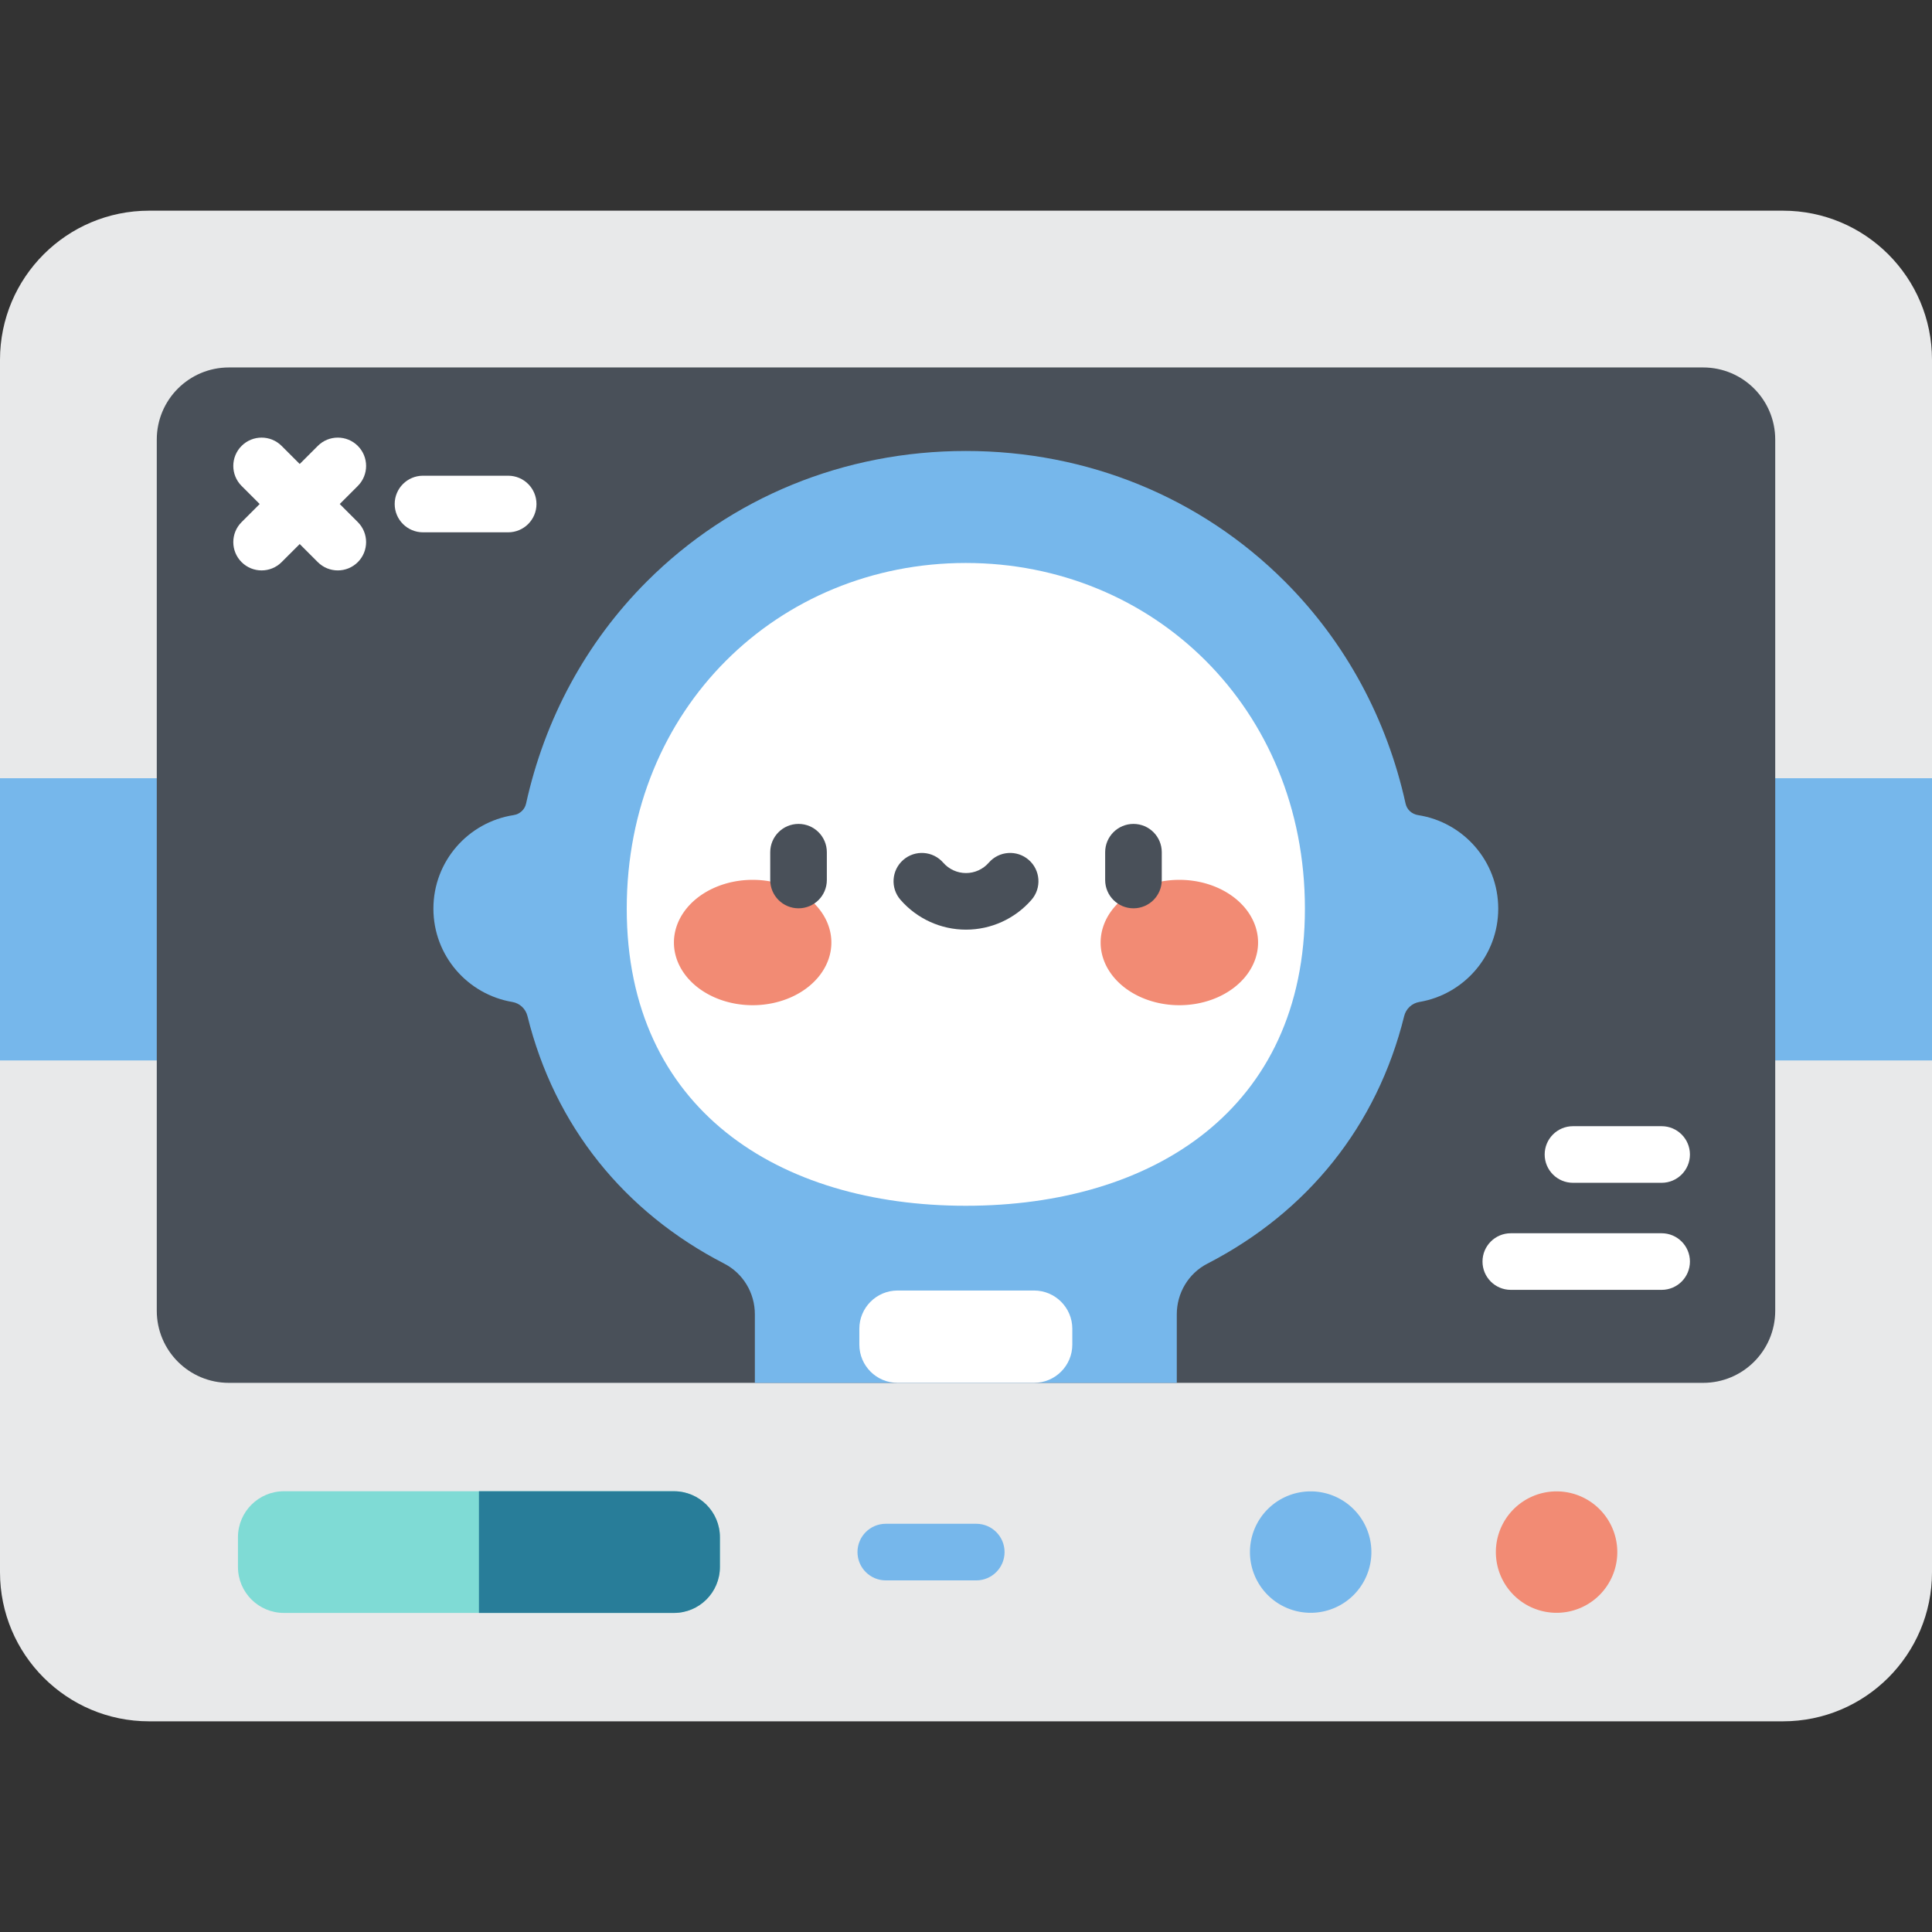 <svg xmlns="http://www.w3.org/2000/svg" viewBox="0.0 0.0 200.0 200.0" height="200.0px" width="200.0px"><rect x="0.0" y="0.0" width="200.0" height="200.0" fill="#333333" stroke="none"/><path fill="#E8E9EA" fill-opacity="1.0"  filling="0" d="M0.0 162.754 L0.0 37.246 C0.0 28.72 6.911 21.809 15.436 21.809 L184.564 21.809 C193.089 21.809 200.0 28.72 200.0 37.246 L200.0 162.754 C200.0 171.28 193.089 178.191 184.564 178.191 L15.436 178.191 C6.911 178.191 0.0 171.279 0.0 162.754 Z"></path>
<path fill="#76B7EB" fill-opacity="1.0"  filling="0" d="M0.0 80.562 L200.0 80.562 L200.0 109.777 L0.0 109.777 L0.0 80.562 Z"></path>
<path fill="#495059" fill-opacity="1.0"  filling="0" d="M176.308 143.152 L23.692 143.152 C19.571 143.152 16.23 139.812 16.23 135.691 L16.23 45.501 C16.23 41.38 19.571 38.039 23.692 38.039 L176.309 38.039 C180.429 38.039 183.77 41.38 183.77 45.501 L183.77 135.691 C183.77 139.812 180.429 143.152 176.308 143.152 Z"></path>
<path fill="#76B7EB" fill-opacity="1.0"  filling="0" d="M155.097 94.062 C155.097 89.157 151.495 85.104 146.793 84.379 C146.155 84.28 145.643 83.816 145.504 83.186 C143.573 74.423 139.298 66.488 133.0 60.191 C124.291 51.482 112.564 46.685 99.982 46.685 C87.399 46.685 75.673 51.482 66.963 60.191 C60.666 66.488 56.391 74.423 54.459 83.186 C54.321 83.816 53.808 84.28 53.17 84.379 C48.468 85.104 44.866 89.157 44.866 94.062 C44.866 98.922 48.402 102.946 53.04 103.725 C53.803 103.854 54.416 104.429 54.602 105.18 C57.413 116.553 64.614 125.472 74.983 130.816 C76.936 131.823 78.143 133.856 78.143 136.053 L78.143 143.152 L121.821 143.152 L121.821 136.053 C121.821 133.856 123.028 131.822 124.981 130.816 C135.35 125.472 142.551 116.553 145.361 105.18 C145.547 104.429 146.161 103.854 146.923 103.725 C151.561 102.946 155.097 98.922 155.097 94.062 Z"></path>
<path fill="#FFFFFF" fill-opacity="1.0"  filling="0" d="M135.084 94.062 C135.084 73.311 119.368 58.279 99.982 58.279 C80.596 58.279 64.88 73.311 64.88 94.062 C64.88 114.814 80.596 124.821 99.982 124.821 C119.368 124.821 135.084 114.813 135.084 94.062 Z"></path>
<path fill="#FFFFFF" fill-opacity="1.0"  filling="0" d="M107.043 133.594 L92.921 133.594 C90.732 133.594 88.958 135.368 88.958 137.557 L88.958 139.189 C88.958 141.378 90.732 143.152 92.921 143.152 L107.043 143.152 C109.232 143.152 111.006 141.378 111.006 139.189 L111.006 137.557 C111.006 135.368 109.232 133.594 107.043 133.594 Z"></path>
<path fill="#FFFFFF" fill-opacity="1.0"  filling="0" d="M34.969 59.049 C34.22 59.049 33.47 58.763 32.897 58.191 L25.009 50.304 C23.865 49.159 23.865 47.304 25.009 46.16 C26.154 45.016 28.009 45.016 29.153 46.16 L37.041 54.048 C38.185 55.193 38.185 57.047 37.041 58.191 C36.469 58.763 35.719 59.049 34.969 59.049 Z"></path>
<path fill="#FFFFFF" fill-opacity="1.0"  filling="0" d="M27.081 59.049 C26.332 59.049 25.582 58.763 25.009 58.191 C23.865 57.047 23.865 55.192 25.009 54.048 L32.897 46.16 C34.042 45.016 35.896 45.016 37.041 46.16 C38.185 47.305 38.185 49.159 37.041 50.304 L29.153 58.191 C28.581 58.763 27.831 59.049 27.081 59.049 Z"></path>
<path fill="#FFFFFF" fill-opacity="1.0"  filling="0" d="M52.606 55.105 L43.788 55.105 C42.169 55.105 40.858 53.794 40.858 52.175 C40.858 50.557 42.169 49.246 43.788 49.246 L52.606 49.246 C54.224 49.246 55.536 50.557 55.536 52.175 C55.536 53.794 54.224 55.105 52.606 55.105 Z"></path>
<path fill="#FFFFFF" fill-opacity="1.0"  filling="0" d="M172.012 133.526 L156.397 133.526 C154.779 133.526 153.468 132.214 153.468 130.596 C153.468 128.978 154.779 127.666 156.397 127.666 L172.012 127.666 C173.63 127.666 174.941 128.978 174.941 130.596 C174.941 132.214 173.63 133.526 172.012 133.526 Z"></path>
<path fill="#FFFFFF" fill-opacity="1.0"  filling="0" d="M172.012 122.443 L162.833 122.443 C161.215 122.443 159.904 121.131 159.904 119.513 C159.904 117.895 161.215 116.583 162.833 116.583 L172.012 116.583 C173.63 116.583 174.941 117.895 174.941 119.513 C174.941 121.131 173.63 122.443 172.012 122.443 Z"></path>
<path fill="#F28B74" fill-opacity="1.0"  filling="0" d="M86.063 97.57 A8.149 6.489 0.0 1 1 69.765 97.57 A8.149 6.489 0.0 1 1 86.063 97.57 Z"></path>
<path fill="#F28B74" fill-opacity="1.0"  filling="0" d="M130.235 97.57 A8.149 6.489 0.0 1 1 113.937 97.57 A8.149 6.489 0.0 1 1 130.235 97.57 Z"></path>
<path fill="#495059" fill-opacity="1.0"  filling="0" d="M82.664 94.028 C81.046 94.028 79.734 92.717 79.734 91.098 L79.734 88.221 C79.734 86.602 81.046 85.291 82.664 85.291 C84.282 85.291 85.594 86.602 85.594 88.221 L85.594 91.098 C85.594 92.717 84.282 94.028 82.664 94.028 Z"></path>
<path fill="#495059" fill-opacity="1.0"  filling="0" d="M117.336 94.028 C115.718 94.028 114.406 92.717 114.406 91.098 L114.406 88.221 C114.406 86.602 115.718 85.291 117.336 85.291 C118.954 85.291 120.266 86.602 120.266 88.221 L120.266 91.098 C120.266 92.717 118.954 94.028 117.336 94.028 Z"></path>
<path fill="#495059" fill-opacity="1.0"  filling="0" d="M100.0 96.237 C97.402 96.237 94.93 95.112 93.221 93.15 C92.157 91.931 92.285 90.08 93.505 89.017 C94.725 87.954 96.575 88.081 97.638 89.301 C98.235 89.986 99.095 90.378 100.0 90.378 C100.905 90.378 101.765 89.986 102.362 89.301 C103.424 88.081 105.275 87.954 106.495 89.017 C107.715 90.08 107.842 91.931 106.779 93.15 C105.07 95.112 102.598 96.237 100.0 96.237 Z"></path>
<path fill="#F28B74" fill-opacity="1.0"  filling="0" d="M167.422 160.672 A6.285 6.285 0.0 1 1 154.852 160.672 A6.285 6.285 0.0 1 1 167.422 160.672 Z"></path>
<path fill="#76B7EB" fill-opacity="1.0"  filling="0" d="M141.965 160.672 A6.285 6.285 0.0 1 1 129.395 160.672 A6.285 6.285 0.0 1 1 141.965 160.672 Z"></path>
<path fill="#7FDBD5" fill-opacity="1.0"  filling="0" d="M69.766 166.97 L29.393 166.97 C26.764 166.97 24.634 164.839 24.634 162.211 L24.634 159.132 C24.634 156.504 26.764 154.373 29.393 154.373 L69.766 154.373 C72.394 154.373 74.525 156.504 74.525 159.132 L74.525 162.211 C74.525 164.839 72.394 166.97 69.766 166.97 Z"></path>
<path fill="#76B7EB" fill-opacity="1.0"  filling="0" d="M101.062 163.601 L91.696 163.601 C90.078 163.601 88.767 162.289 88.767 160.671 C88.767 159.053 90.078 157.741 91.696 157.741 L101.062 157.741 C102.68 157.741 103.992 159.053 103.992 160.671 C103.992 162.289 102.68 163.601 101.062 163.601 Z"></path>
<path fill="#287D99" fill-opacity="1.0"  filling="0" d="M69.766 166.97 L49.579 166.97 L49.579 154.373 L69.766 154.373 C72.394 154.373 74.525 156.504 74.525 159.132 L74.525 162.211 C74.525 164.839 72.394 166.97 69.766 166.97 Z"></path>
<path fill="" fill-opacity="1.0"  filling="0" d="M15.436 21.809 C6.911 21.809 0.0 28.72 0.0 37.246 L0.0 162.754 C0.0 171.28 6.911 178.191 15.436 178.191 L82.4 178.191 C35.177 152.234 45.567 54.686 51.938 21.809 L15.436 21.809 Z"></path></svg>